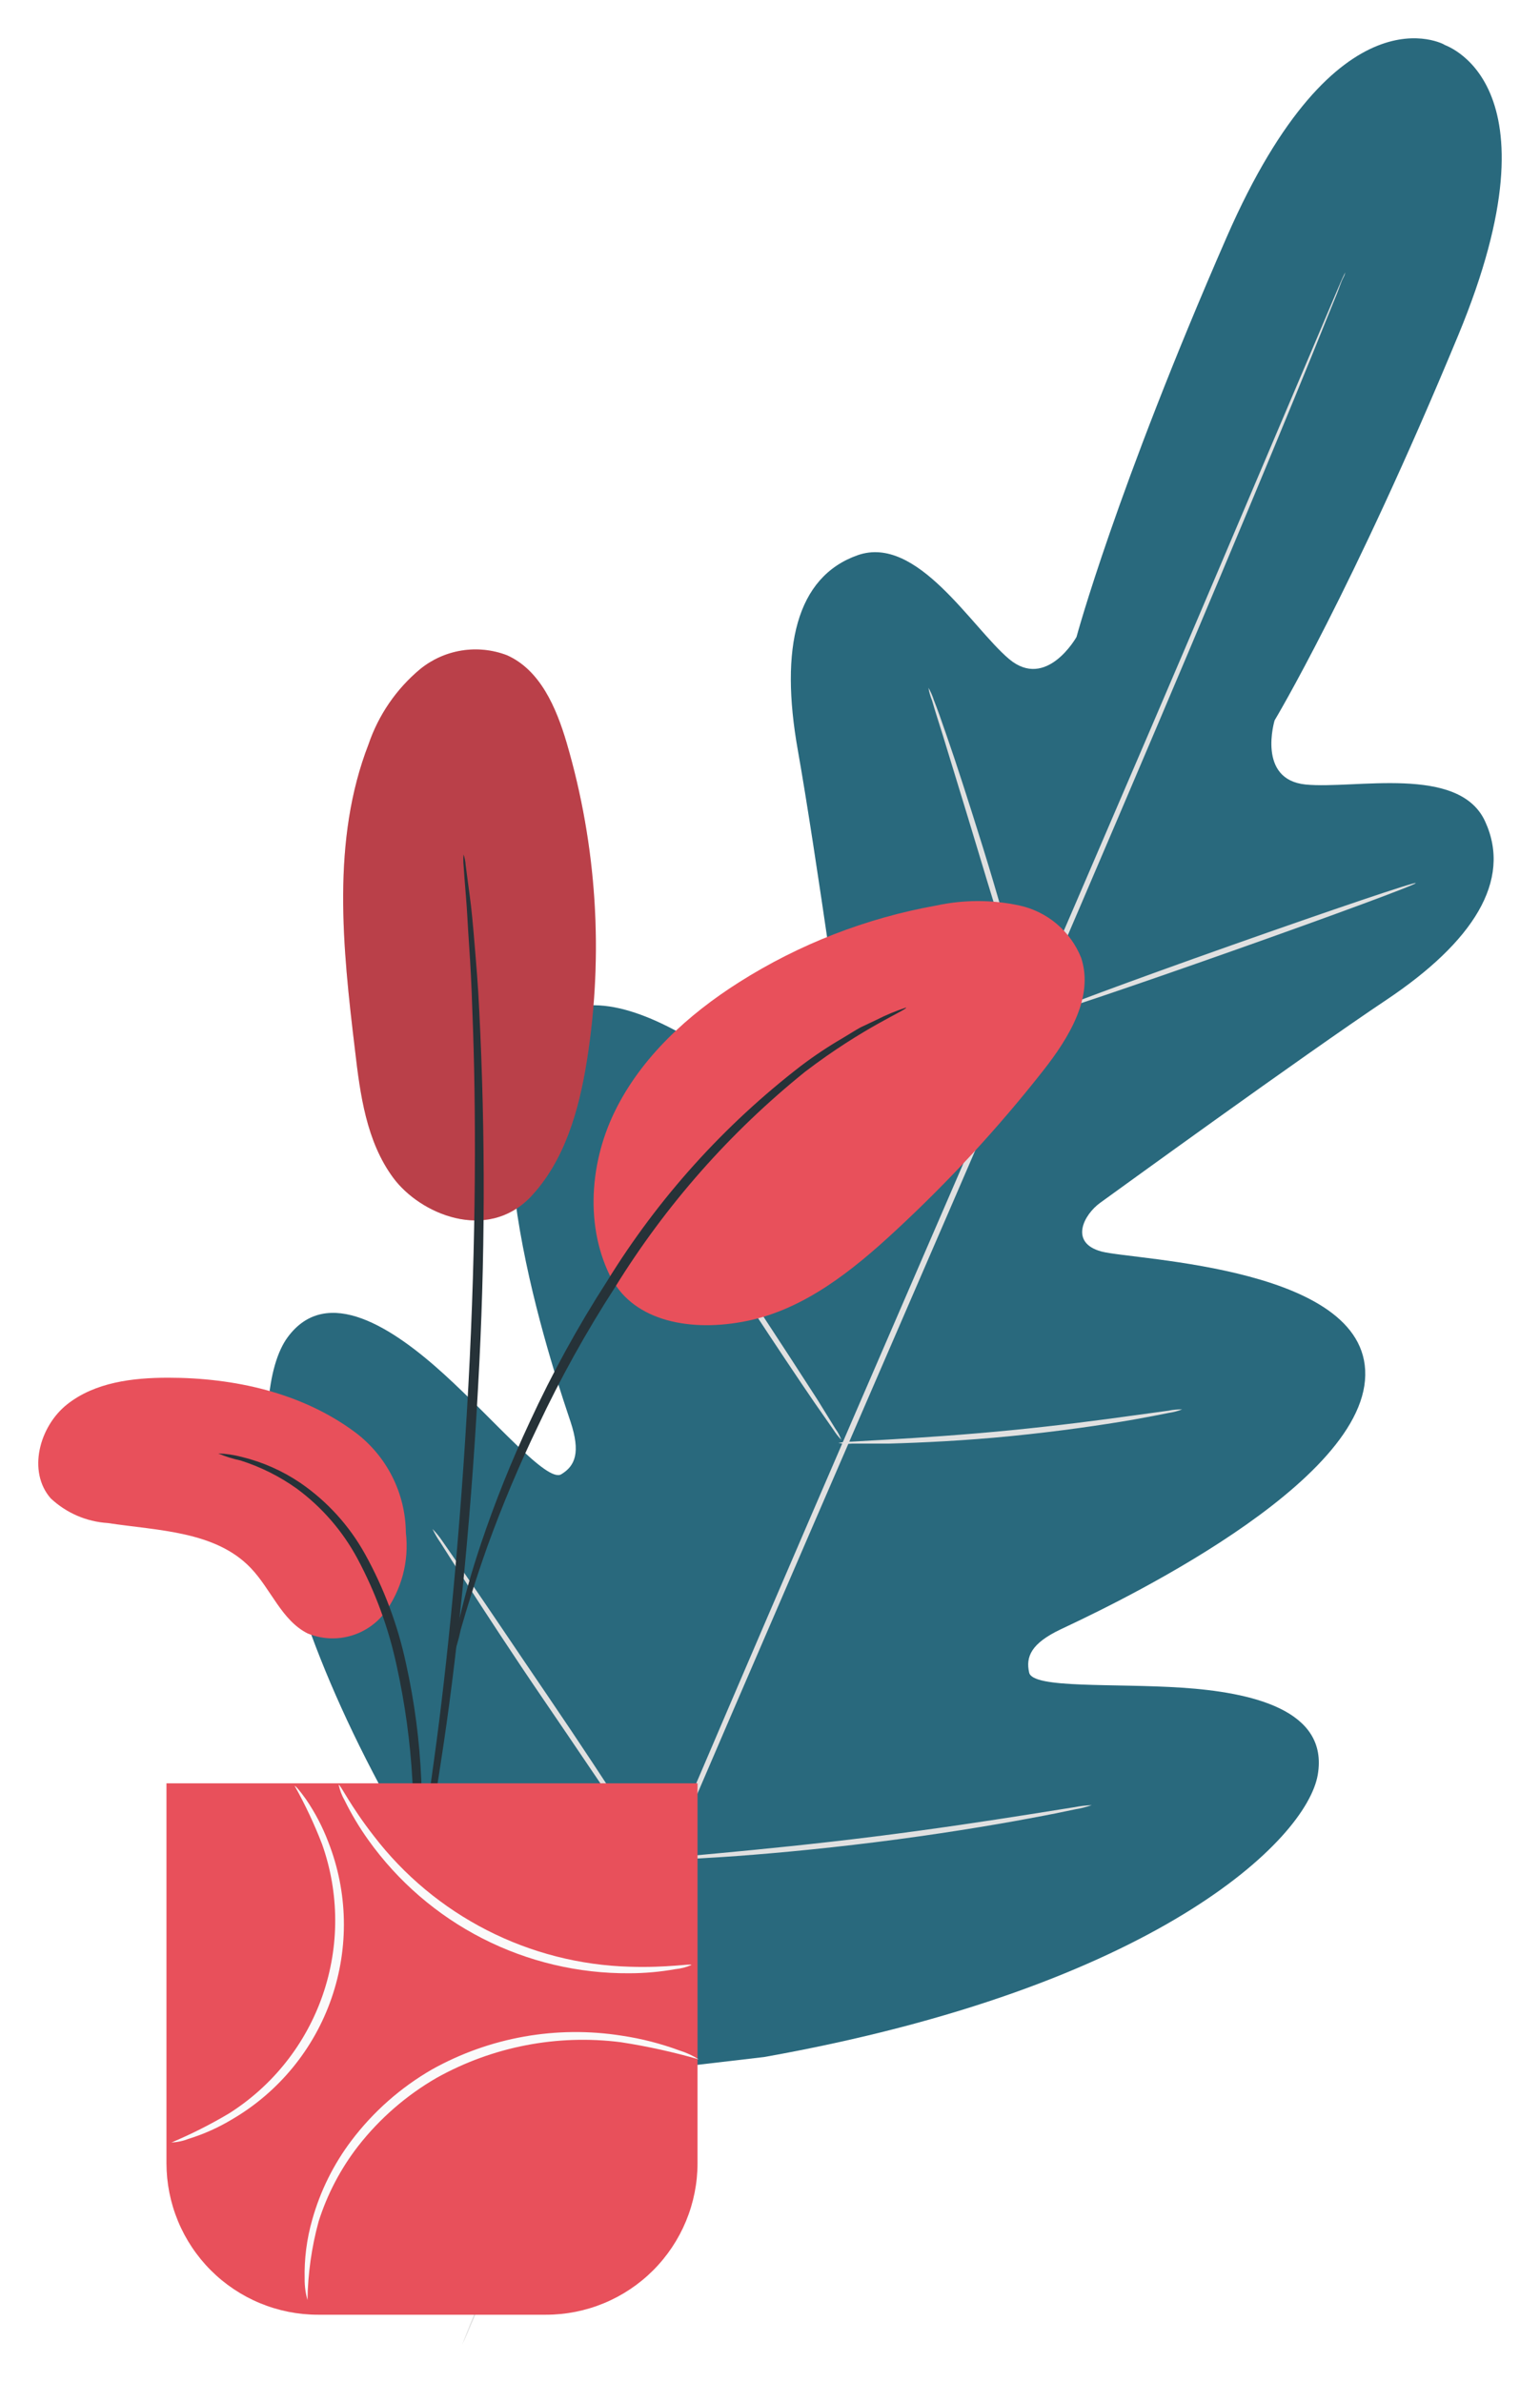 <svg width="161" height="249" viewBox="0 0 161 249" fill="none" xmlns="http://www.w3.org/2000/svg">
<g filter="url(#filter0_d_36_1981)">
<path d="M151.053 0.689C151.053 0.689 139.84 -5.755 128.241 20.781C116.642 47.317 112.544 62.55 112.544 62.55C112.544 62.55 109.399 68.156 105.482 64.844C101.564 61.532 95.867 51.827 89.668 54.005C83.224 56.274 81.51 63.697 83.405 74.355C85.299 85.013 88.56 108.521 88.869 110.647C89.178 112.774 88.147 115.893 85.106 114.062C82.064 112.232 64.189 94.576 56.34 103.559C48.492 112.542 58.609 141.385 59.653 144.555C60.697 147.725 60.155 149.143 58.673 150.032C57.191 150.922 51.739 144.413 46.443 139.593C41.146 134.773 34.173 130.121 30.062 135.727C25.951 141.333 25.861 163.384 48.943 197.872L60.684 213.157L79.886 210.914C120.754 203.633 136.593 188.257 137.765 181.427C138.938 174.596 130.729 172.805 123.589 172.328C116.449 171.851 107.982 172.444 107.595 170.756C107.209 169.068 107.84 167.689 110.856 166.245C113.871 164.802 141.683 152.133 142.702 140.225C143.72 128.316 118.576 127.672 115.16 126.757C111.745 125.842 113.317 122.891 115.019 121.666C116.72 120.442 135.961 106.472 144.957 100.453C153.953 94.434 158.115 88.029 155.267 81.83C152.548 75.85 141.606 78.479 136.49 77.964C131.373 77.448 133.255 71.262 133.255 71.262C133.255 71.262 141.348 57.807 152.458 31.014C163.567 4.22 150.795 0.611 150.795 0.611" fill="#29697D"/>
<path d="M140.626 24.48C140.626 24.48 140.626 24.673 140.42 25.047C140.213 25.42 140.046 26 139.762 26.709C139.157 28.178 138.293 30.318 137.185 33.063C134.942 38.579 131.643 46.544 127.519 56.364C119.271 76.005 107.672 103.044 94.745 132.866C81.819 162.688 70.155 189.701 61.817 209.303L51.971 232.501L49.277 238.816C48.981 239.512 48.736 240.105 48.568 240.44C48.401 240.775 48.31 240.994 48.31 240.994C48.31 240.994 48.375 240.801 48.517 240.427L49.174 238.765C49.767 237.283 50.643 235.156 51.752 232.411C53.994 226.895 57.306 218.931 61.43 209.11C69.666 189.469 81.278 162.431 94.204 132.595C107.13 102.76 118.781 75.773 127.119 56.171L136.979 32.973C138.138 30.253 139.041 28.127 139.659 26.658C139.968 25.962 140.2 25.369 140.368 25.021C140.536 24.673 140.626 24.48 140.626 24.48Z" fill="#E0E0E0"/>
<path d="M97.064 67.86C97.302 68.267 97.492 68.699 97.632 69.149C97.967 69.986 98.405 71.211 98.92 72.719C99.977 75.734 101.33 79.949 102.787 84.627C104.243 89.305 105.364 93.416 106.344 96.612L107.452 100.234C107.617 100.671 107.733 101.125 107.8 101.587C107.56 101.182 107.369 100.749 107.233 100.298C106.898 99.461 106.46 98.249 105.944 96.728C104.913 93.687 103.624 89.46 102.22 84.794C100.815 80.129 99.539 76.018 98.572 72.835C98.121 71.404 97.748 70.257 97.451 69.213C97.272 68.778 97.142 68.324 97.064 67.86Z" fill="#E0E0E0"/>
<path d="M109.553 101.858C109.553 101.703 118.059 98.533 128.678 94.782C139.298 91.032 147.945 88.107 148.01 88.261C148.074 88.416 139.504 91.586 128.884 95.337C118.265 99.087 109.604 102.013 109.553 101.858Z" fill="#E0E0E0"/>
<path d="M87.643 146.759C88.109 146.661 88.584 146.614 89.06 146.617L92.927 146.398C96.187 146.205 100.659 145.921 105.647 145.431C110.634 144.942 115.068 144.362 118.303 143.911L122.169 143.382C122.635 143.285 123.111 143.241 123.587 143.253C123.142 143.425 122.679 143.546 122.208 143.614C121.318 143.795 120.017 144.052 118.406 144.336C115.184 144.89 110.673 145.547 105.737 146.037C100.801 146.527 96.252 146.733 92.991 146.823C91.354 146.823 90.027 146.823 89.125 146.823C88.63 146.87 88.131 146.849 87.643 146.759Z" fill="#E0E0E0"/>
<path d="M69.6 118.547C69.903 118.864 70.175 119.209 70.412 119.579L72.461 122.517C74.162 125.004 76.482 128.471 79.008 132.325C81.534 136.178 83.815 139.671 85.452 142.222L87.333 145.264C87.592 145.62 87.8 146.011 87.952 146.424C87.644 146.111 87.372 145.765 87.14 145.393L85.091 142.454C83.389 139.967 81.07 136.5 78.544 132.647C76.018 128.793 73.749 125.301 72.1 122.749L70.218 119.707C69.96 119.351 69.752 118.961 69.6 118.547Z" fill="#E0E0E0"/>
<path d="M45.217 155.742C45.604 156.138 45.953 156.57 46.261 157.03C46.944 158.01 47.82 159.273 48.838 160.781C51.042 163.964 53.993 168.385 57.331 173.282C60.669 178.179 63.582 182.638 65.695 185.886L68.17 189.753C68.494 190.211 68.775 190.698 69.008 191.209C68.623 190.814 68.278 190.382 67.977 189.92L65.399 186.17C63.195 182.986 60.244 178.566 56.893 173.669C53.542 168.771 50.643 164.312 48.542 161.064C47.537 159.518 46.712 158.216 46.067 157.198C45.743 156.738 45.458 156.251 45.217 155.742Z" fill="#E0E0E0"/>
<path d="M68.725 190.294C69.314 190.162 69.913 190.08 70.516 190.049L75.4 189.598C79.525 189.211 85.221 188.657 91.484 187.871C97.748 187.085 103.419 186.221 107.504 185.577L112.363 184.804C112.949 184.687 113.544 184.618 114.141 184.597C113.575 184.794 112.993 184.94 112.401 185.036C111.267 185.28 109.618 185.616 107.581 185.989C103.509 186.75 97.851 187.678 91.562 188.464C85.272 189.25 79.576 189.753 75.439 190.023C73.364 190.152 71.689 190.255 70.529 190.281C69.929 190.338 69.325 190.342 68.725 190.294Z" fill="#E0E0E0"/>
<path d="M55.424 121.099C50.848 125.777 43.928 122.852 41.118 119.063C38.309 115.274 37.651 110.364 37.11 105.685C35.821 95.001 34.636 83.776 38.528 73.762C39.57 70.702 41.433 67.986 43.915 65.914C45.167 64.894 46.667 64.222 48.262 63.966C49.857 63.711 51.492 63.88 53.001 64.457C56.48 66.004 58.156 69.935 59.238 73.595C62.402 84.38 63.124 95.734 61.352 106.832C60.527 111.988 59.032 117.31 55.424 121.099Z" fill="#E8505B"/>
<g opacity="0.2">
<path d="M55.424 121.099C50.848 125.777 43.928 122.852 41.118 119.063C38.309 115.274 37.651 110.364 37.11 105.685C35.821 95.001 34.636 83.776 38.528 73.762C39.57 70.702 41.433 67.986 43.915 65.914C45.167 64.894 46.667 64.222 48.262 63.966C49.857 63.711 51.492 63.88 53.001 64.457C56.48 66.004 58.156 69.935 59.238 73.595C62.402 84.38 63.124 95.734 61.352 106.832C60.527 111.988 59.032 117.31 55.424 121.099Z" fill="black"/>
</g>
<path d="M37.122 145.638C31.58 141.513 24.505 139.941 17.584 139.941C13.873 139.941 9.929 140.418 7.016 142.725C4.104 145.032 2.853 149.749 5.302 152.545C6.927 154.07 9.032 154.982 11.256 155.123C16.54 155.922 22.533 155.961 26.219 159.827C28.333 162.031 29.441 165.291 32.16 166.658C33.543 167.226 35.074 167.328 36.52 166.949C37.966 166.57 39.25 165.73 40.176 164.557C41.978 162.139 42.785 159.123 42.432 156.128C42.413 154.089 41.924 152.082 41.003 150.262C40.082 148.443 38.754 146.86 37.122 145.638Z" fill="#E8505B"/>
<path d="M64.353 130.365C61.118 124.927 61.492 117.826 64.263 112.142C67.034 106.459 71.918 102.012 77.267 98.623C83.555 94.639 90.559 91.916 97.887 90.607C100.754 89.988 103.72 89.988 106.586 90.607C108.025 90.922 109.364 91.585 110.488 92.538C111.611 93.49 112.484 94.704 113.03 96.071C114.384 100.169 111.742 104.435 109.074 107.838C104.369 113.821 99.197 119.424 93.609 124.592C89.124 128.755 84.11 132.763 78.143 134C72.176 135.237 66.325 134 63.967 129.618" fill="#E8505B"/>
<path d="M42.573 201.029C42.477 200.212 42.477 199.385 42.573 198.568C42.689 196.789 42.844 194.56 43.012 191.905C43.219 188.614 43.253 185.314 43.115 182.02C42.892 178 42.344 174.005 41.478 170.073C40.644 166.152 39.26 162.368 37.367 158.835C35.82 155.96 33.654 153.464 31.026 151.527C29.233 150.247 27.25 149.255 25.149 148.589C24.349 148.422 23.568 148.176 22.816 147.854C23.644 147.882 24.465 148.003 25.265 148.215C27.466 148.75 29.552 149.675 31.425 150.947C34.216 152.867 36.523 155.408 38.166 158.371C40.158 161.964 41.605 165.834 42.457 169.854C43.34 173.842 43.871 177.9 44.043 181.981C44.138 185.305 44.031 188.632 43.72 191.943C43.475 194.766 43.179 197.098 42.96 198.606C42.914 199.425 42.785 200.237 42.573 201.029Z" fill="#263238"/>
<path d="M42.948 195.9C42.935 195.523 42.974 195.145 43.064 194.779C43.206 193.941 43.386 192.884 43.592 191.583C44.056 188.812 44.713 184.804 45.384 179.829C46.763 169.88 48.142 156.064 48.966 140.766C49.791 125.468 49.791 111.588 49.379 101.549C49.301 99.048 49.185 96.78 49.044 94.782C48.902 92.785 48.837 91.084 48.709 89.627C48.58 88.171 48.528 87.256 48.464 86.405C48.427 86.028 48.427 85.648 48.464 85.271C48.587 85.629 48.661 86.002 48.683 86.38C48.795 87.239 48.936 88.308 49.108 89.589C49.301 90.981 49.456 92.707 49.624 94.744C49.791 96.78 49.985 99.01 50.1 101.523C50.764 114.614 50.725 127.731 49.985 140.818C49.16 156.154 47.665 169.983 46.118 179.932C45.371 184.907 44.597 188.953 44.017 191.66C43.734 192.949 43.489 193.993 43.296 194.817C43.222 195.191 43.105 195.554 42.948 195.9Z" fill="#263238"/>
<path d="M47.215 169.441C47.323 168.32 47.517 167.208 47.795 166.116C48.476 163.12 49.311 160.16 50.295 157.25C51.751 152.925 53.451 148.687 55.386 144.555C57.728 139.479 60.424 134.574 63.453 129.876C68.799 121.199 75.676 113.565 83.752 107.348C85.152 106.29 86.616 105.317 88.134 104.435C88.804 104.036 89.422 103.636 89.989 103.327L91.626 102.554C92.626 102.044 93.665 101.613 94.732 101.265C94.861 101.51 90.325 103.275 84.177 107.967C76.324 114.291 69.604 121.904 64.304 130.482C61.292 135.137 58.596 139.989 56.236 145.006C54.269 149.09 52.51 153.271 50.965 157.533C49.676 161.167 48.761 164.17 48.169 166.258C47.944 167.345 47.624 168.41 47.215 169.441Z" fill="#263238"/>
<path d="M57.085 237.837H33.242C31.162 237.837 29.103 237.427 27.181 236.631C25.259 235.835 23.513 234.669 22.042 233.198C20.572 231.727 19.405 229.981 18.609 228.059C17.813 226.137 17.403 224.078 17.403 221.998L17.403 182.316H72.924V221.998C72.924 224.078 72.514 226.137 71.718 228.059C70.922 229.981 69.755 231.727 68.285 233.198C66.814 234.669 65.068 235.835 63.146 236.631C61.224 237.427 59.165 237.837 57.085 237.837Z" fill="#E8505B"/>
<path d="M35.408 182.471C35.529 183.051 35.742 183.608 36.04 184.121C36.747 185.556 37.571 186.93 38.501 188.232C41.6 192.573 45.698 196.105 50.449 198.53C55.2 200.955 60.464 202.201 65.798 202.163C67.401 202.161 69.001 202.019 70.579 201.738C71.165 201.682 71.74 201.535 72.28 201.3C72.28 201.12 69.793 201.609 65.836 201.48C60.642 201.334 55.545 200.032 50.917 197.668C46.289 195.305 42.246 191.941 39.081 187.819C36.62 184.675 35.563 182.394 35.408 182.471Z" fill="#FAFAFA"/>
<path d="M17.92 219.845C18.538 219.816 19.148 219.686 19.724 219.459C21.323 218.963 22.855 218.275 24.287 217.41C29.141 214.569 32.82 210.086 34.658 204.771C36.497 199.456 36.375 193.658 34.313 188.425C33.717 186.861 32.938 185.373 31.993 183.992C31.31 183.025 30.859 182.548 30.808 182.587C31.905 184.544 32.861 186.577 33.669 188.67C35.481 193.771 35.504 199.337 33.733 204.452C31.963 209.568 28.504 213.928 23.926 216.817C21.996 217.963 19.989 218.975 17.92 219.845Z" fill="#FAFAFA"/>
<path d="M32.146 236.303C32.189 233.533 32.579 230.78 33.306 228.107C34.21 225.254 35.61 222.584 37.443 220.219C39.7 217.333 42.492 214.909 45.666 213.079C51.523 209.819 58.27 208.518 64.92 209.368C67.666 209.792 70.382 210.39 73.052 211.159C72.414 210.756 71.725 210.44 71.003 210.218C69.063 209.503 67.055 208.989 65.01 208.685C58.191 207.603 51.207 208.842 45.176 212.203C41.891 214.094 39.02 216.628 36.734 219.652C34.872 222.119 33.487 224.912 32.649 227.888C32.068 229.91 31.798 232.009 31.85 234.112C31.843 234.853 31.943 235.591 32.146 236.303Z" fill="#FAFAFA"/>
</g>
<defs>
<filter id="filter0_d_36_1981" x="0" y="0" width="160.998" height="248.994" filterUnits="userSpaceOnUse" color-interpolation-filters="sRGB">
<feFlood flood-opacity="0" result="BackgroundImageFix"/>
<feColorMatrix in="SourceAlpha" type="matrix" values="0 0 0 0 0 0 0 0 0 0 0 0 0 0 0 0 0 0 127 0" result="hardAlpha"/>
<feOffset dy="4"/>
<feGaussianBlur stdDeviation="2"/>
<feComposite in2="hardAlpha" operator="out"/>
<feColorMatrix type="matrix" values="0 0 0 0 0 0 0 0 0 0 0 0 0 0 0 0 0 0 0.25 0"/>
<feBlend mode="normal" in2="BackgroundImageFix" result="effect1_dropShadow_36_1981"/>
<feBlend mode="normal" in="SourceGraphic" in2="effect1_dropShadow_36_1981" result="shape"/>
</filter>
</defs>
</svg>
